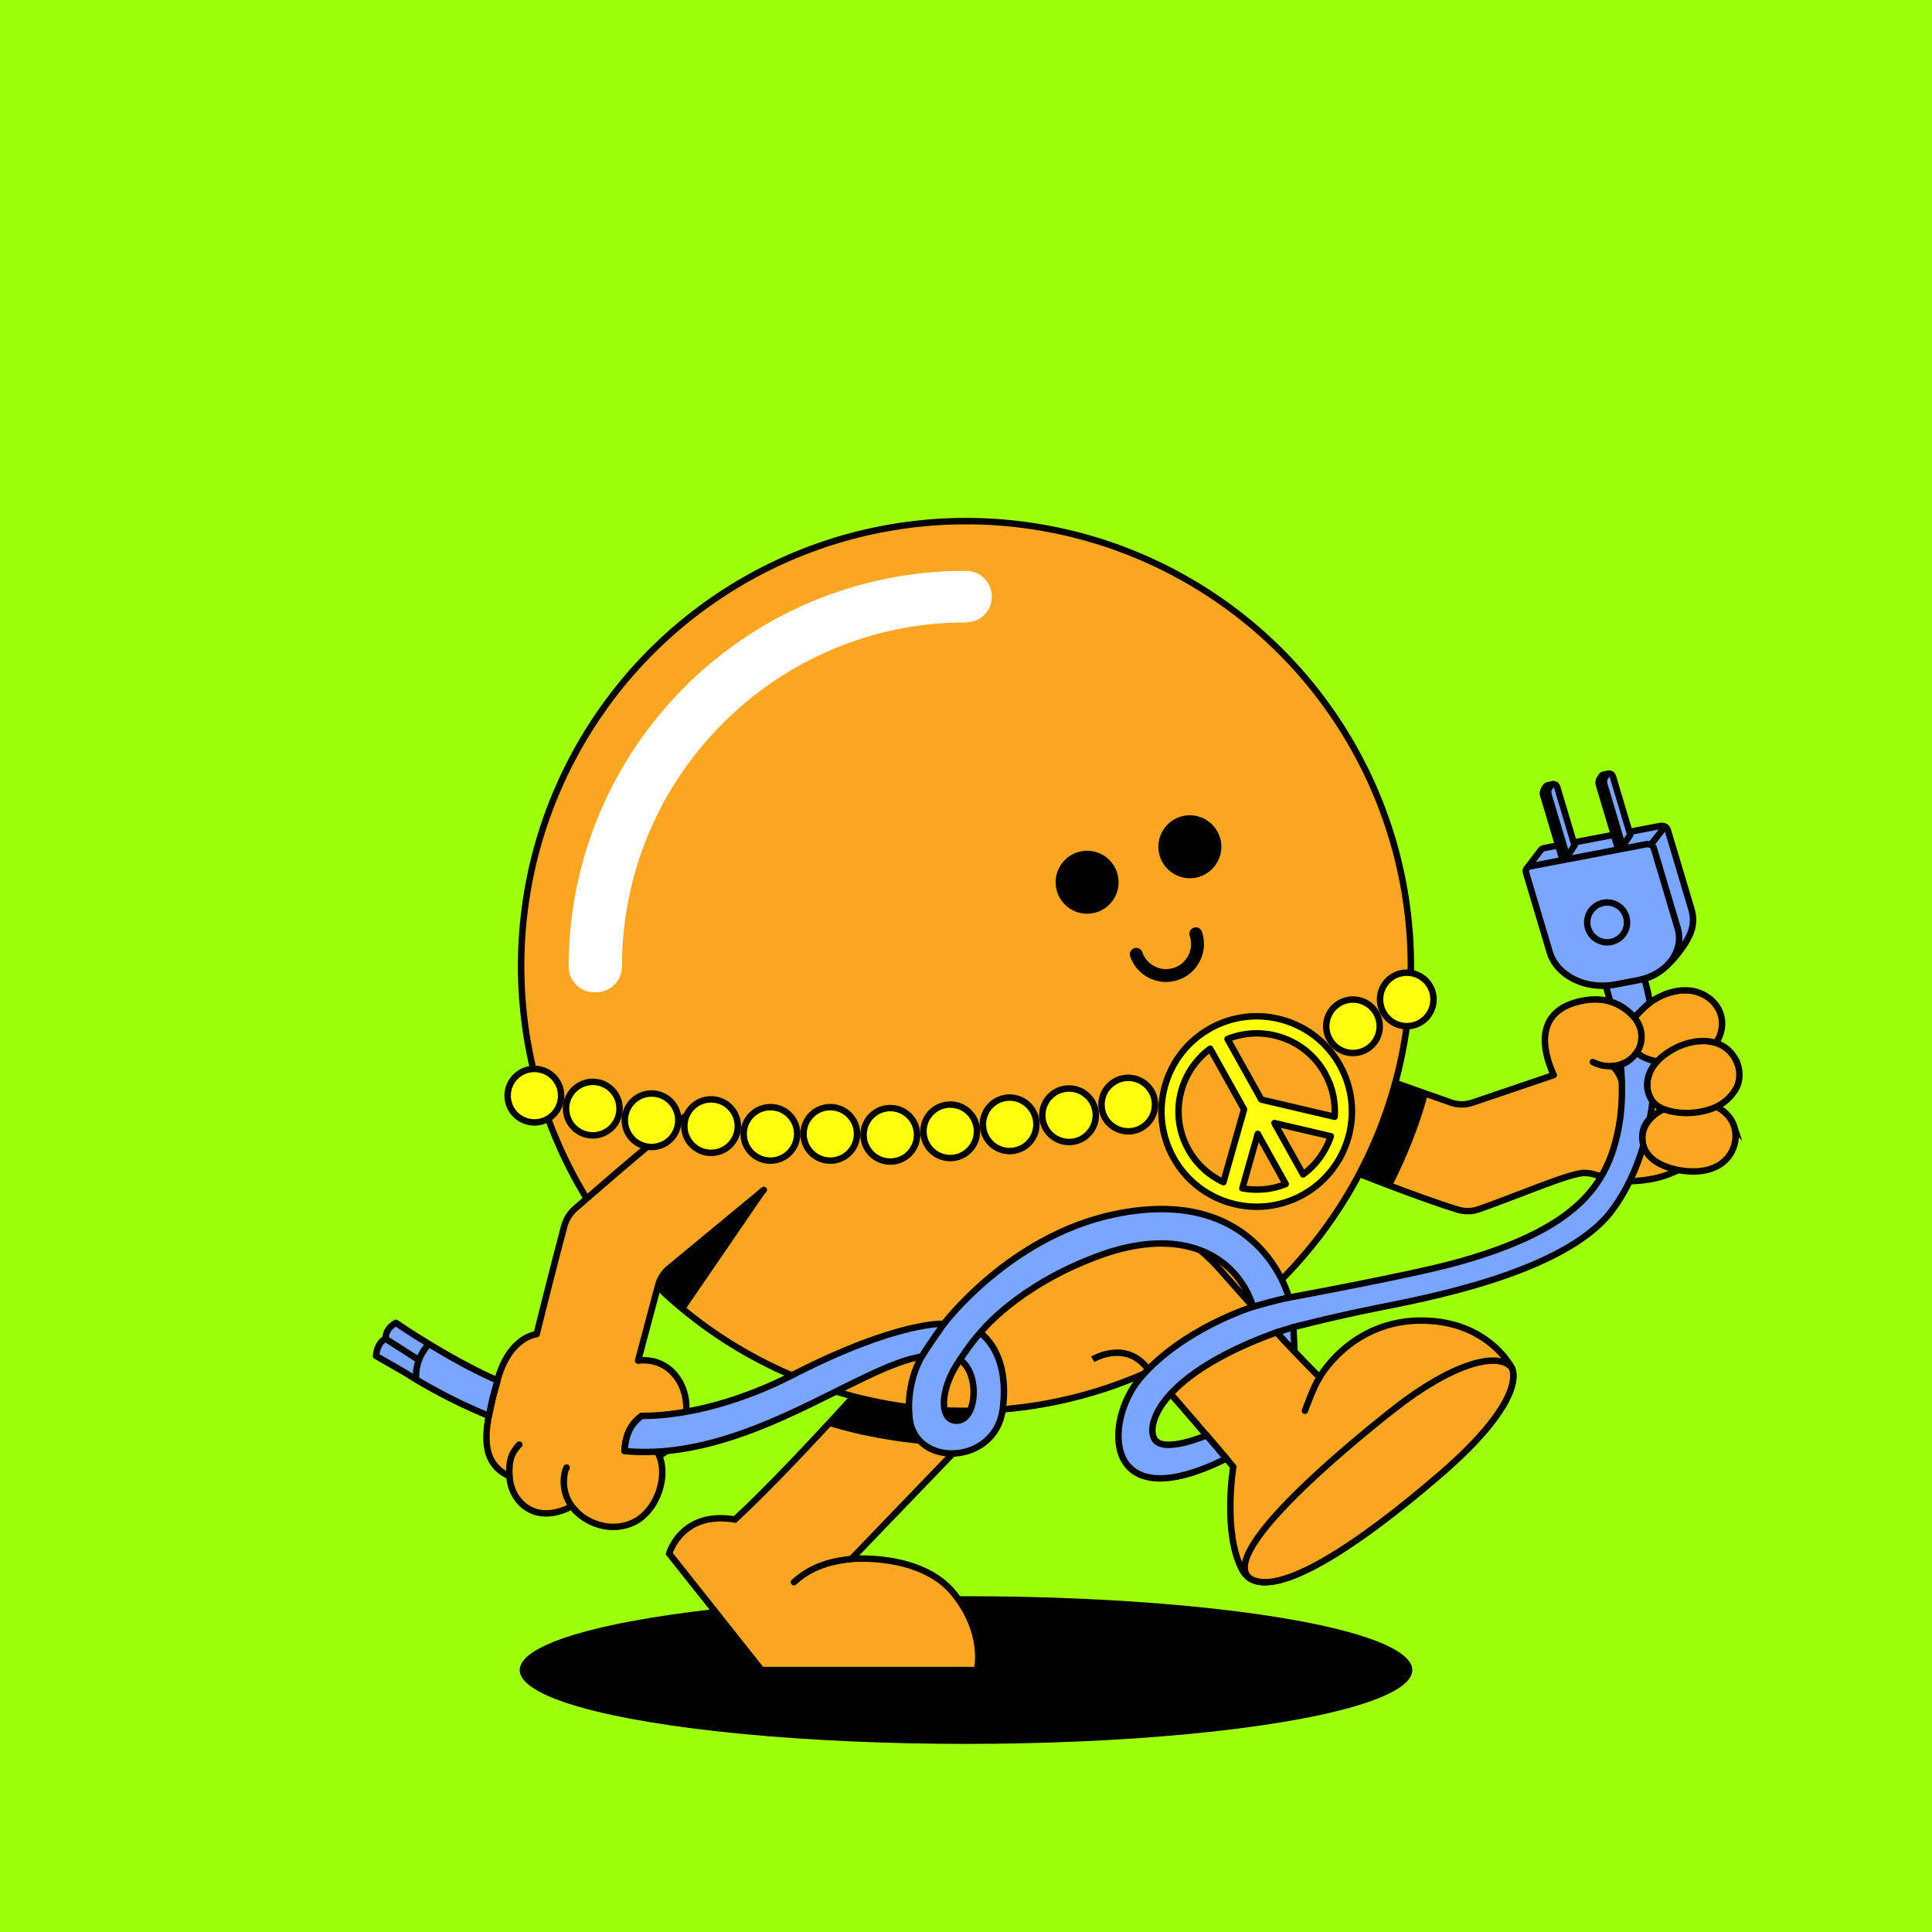 <?xml version="1.0" encoding="UTF-8"?>
<svg xmlns="http://www.w3.org/2000/svg" viewBox="0 0 600 600">
<rect x="0" y="0" width="600" height="600" fill="#333333" stroke="none"/>
<svg id="uuid-c55b6f18-22d9-42e7-94a5-9418063ab399" data-name="BACKGROUND" xmlns="http://www.w3.org/2000/svg" viewBox="0 0 600 600"><defs><style>
      .uuid-65b83bcd-5755-41b5-8f46-23c20c164524 {
        fill: #9dff0c;
      }
    </style></defs><rect class="uuid-65b83bcd-5755-41b5-8f46-23c20c164524" x="-1" y="-1" width="602" height="602"/></svg>
<svg id="uuid-a31a6b4f-e655-4c0b-9290-a675a01244c8" data-name="BODY" xmlns="http://www.w3.org/2000/svg" viewBox="0 0 600 600"><defs><style>
      .uuid-02feae16-15ad-446f-b155-475dfe7ead0f {
        fill: #fff;
      }

      .uuid-8e8e02c1-3774-4aaf-92fb-f3ff81fe8f6d, .uuid-51f9bb77-a202-4295-8587-9b7fab6500b3, .uuid-862d3442-dd45-4bf0-ad6b-177f0e2ee560, .uuid-55d8d9bd-f0f4-492f-ac99-834eda67cd9d, .uuid-3065f46c-b1cc-4fe6-9bdc-7fd254c39b59 {
        stroke: #000;
        stroke-width: 2px;
      }

      .uuid-8e8e02c1-3774-4aaf-92fb-f3ff81fe8f6d, .uuid-862d3442-dd45-4bf0-ad6b-177f0e2ee560, .uuid-55d8d9bd-f0f4-492f-ac99-834eda67cd9d, .uuid-3065f46c-b1cc-4fe6-9bdc-7fd254c39b59 {
        fill: #f9a723;
      }

      .uuid-8e8e02c1-3774-4aaf-92fb-f3ff81fe8f6d, .uuid-55d8d9bd-f0f4-492f-ac99-834eda67cd9d {
        stroke-miterlimit: 10;
      }

      .uuid-51f9bb77-a202-4295-8587-9b7fab6500b3 {
        fill: none;
      }

      .uuid-51f9bb77-a202-4295-8587-9b7fab6500b3, .uuid-862d3442-dd45-4bf0-ad6b-177f0e2ee560, .uuid-55d8d9bd-f0f4-492f-ac99-834eda67cd9d {
        stroke-linecap: round;
      }

      .uuid-51f9bb77-a202-4295-8587-9b7fab6500b3, .uuid-862d3442-dd45-4bf0-ad6b-177f0e2ee560, .uuid-3065f46c-b1cc-4fe6-9bdc-7fd254c39b59 {
        stroke-linejoin: round;
      }
    </style></defs><ellipse cx="300" cy="518.65" rx="138.6" ry="22.93"/><g><path class="uuid-8e8e02c1-3774-4aaf-92fb-f3ff81fe8f6d" d="m319.36,427.14c-1.16,1.05-54.95,57-54.95,57,0,0,21.51-1.95,31.74,10.62,10.23,12.57,7.26,23.89,7.26,23.89h-66.9s-28.69-36.17-28.69-36.17c0,0,3.74-13.4,20.44-10.59,20.9-19.38,55.52-59.13,55.52-59.13l35.59,14.38Z"/><path d="m283.78,412.76l31.28,12.64-3.24,9.5c-2.93,3.03-9.76,10.12-13.64,14.14-11.92,0-27.98-2.13-41.33-6.37,13.95-15.1,26.93-29.92,26.93-29.92Z"/></g><g><path class="uuid-862d3442-dd45-4bf0-ad6b-177f0e2ee560" d="m409.81,359.6c9.2,3.77,29.89,12.05,42.79,16.03,2.11.65,4.41.69,6.5-.04,11.79-4.08,28.47-11.39,33.03-11.32,5.25.08,7.8,3.93,19.88,2.04,13.36-2.1,22.43-11.99,20.93-23.3-4.21-43.28-25.18-26.79-25.18-26.79,0,0-5.84-8.75-18.76-4.82-11.83,3.6-10.2,14.44-6.47,22.47l-25.29,8.58c-2.14.72-4.45.71-6.59-.02l-35.7-12.61"/><path class="uuid-55d8d9bd-f0f4-492f-ac99-834eda67cd9d" d="m533.36,312.82c2.5,3.94,1.62,9.14-1.57,12.4-2.47,2.53-5.88,3.88-9.32,4.4-2.8.43-5.7.42-8.49-.08-2.14-.39-4.29-1.1-5.79-2.75-1.66-1.83-2.27-4.46-1.98-6.87.51-4.17,3.84-7.14,7.22-9.26,3.17-1.98,6.86-3.26,10.64-3.09,3.8.18,7.36,2.19,9.3,5.24Z"/><path class="uuid-55d8d9bd-f0f4-492f-ac99-834eda67cd9d" d="m538.57,349.84c.97,3.03.32,6.43-1.5,9.01-3.77,5.33-11.17,5.65-16.96,4.27-3.31-.79-6.69-2.21-8.67-5.13-3.13-4.61-.82-9.79,3.48-12.56,2.58-1.66,5.61-2.67,8.63-3.14,5.73-.89,13.1,1.51,15.03,7.56Z"/><path class="uuid-55d8d9bd-f0f4-492f-ac99-834eda67cd9d" d="m538.71,328.53c1.8,2.99,2.06,6.89.22,9.9-1.95,3.2-4.94,5.25-8.49,6.28-3.66,1.07-7.64,1.27-11.4.44-2.25-.5-4.53-1.38-5.96-3.28-1.86-2.47-1.89-5.68-.85-8.49,1.2-3.24,4.17-5.69,7.09-7.37,6.15-3.56,15.21-4.43,19.39,2.52Z"/><path class="uuid-55d8d9bd-f0f4-492f-ac99-834eda67cd9d" d="m501.85,311.68s9.27,3.84,7.77,12.02c-1.04,5.68-8.17,9.55-14.94,6.13"/><path class="uuid-51f9bb77-a202-4295-8587-9b7fab6500b3" d="m500.67,331.08c2.41,1.63,5.11,8.04,3.4,14.42"/><path d="m443.44,339.88c-2.88,10.58-6.94,20.23-11.17,28.59-10.17-3.78-21.16-9.53-27-11.93l11.83-26.02,26.35,9.36Z"/></g><g><circle class="uuid-8e8e02c1-3774-4aaf-92fb-f3ff81fe8f6d" cx="300" cy="300" r="138.16"/><path class="uuid-02feae16-15ad-446f-b155-475dfe7ead0f" d="m184.58,308.17c-4.41,0-7.98-3.57-7.98-7.98,0-67.74,55.11-122.86,122.86-122.86,4.41,0,7.98,3.57,7.98,7.98s-3.57,7.98-7.98,7.98c-58.94,0-106.9,47.95-106.9,106.9,0,4.41-3.57,7.98-7.98,7.98Z"/></g><path class="uuid-51f9bb77-a202-4295-8587-9b7fab6500b3" d="m264.41,484.14c-4.06.49-11.49,1.36-17.85,7.23"/><path class="uuid-02feae16-15ad-446f-b155-475dfe7ead0f" d="m185.17,308.14c-4.41,0-7.98-3.57-7.98-7.98,0-67.74,55.11-122.86,122.86-122.86,4.41,0,7.98,3.57,7.98,7.98s-3.57,7.98-7.98,7.98c-58.94,0-106.9,47.95-106.9,106.9,0,4.41-3.57,7.98-7.98,7.98Z"/><path d="m203.75,397.46l34.2-27.46-24.86,36.3c-6.73-5.1-3.66-2.61-9.34-8.83Z"/><path class="uuid-3065f46c-b1cc-4fe6-9bdc-7fd254c39b59" d="m323.72,387.31c19.14-13.4,39.15-11.3,55.52,7.36,19.6,22.35,30.57,33.06,30.57,33.06,0,0,10.74-19.34,34.77-17.5,18.26,1.4,24.84,14.43,24.84,14.43,0,0,6.21,8.82-22.45,33.5-28.66,24.68-54.93,40.92-61.14,29.46-6.21-11.46-2.82-32.1-2.82-32.1,0,0-22.02-26.09-27.94-32.01-6.79-6.79-15.71-1.36-15.71-1.36"/><path class="uuid-8e8e02c1-3774-4aaf-92fb-f3ff81fe8f6d" d="m446.97,458.17c-25.89,22.29-49.82,37.69-58.79,32.02-9.77-7.44,26.84-38.54,44.88-52.7,18.04-14.16,32.17-17.82,36.36-12.81,0,0,6.21,8.82-22.45,33.5Z"/><path class="uuid-51f9bb77-a202-4295-8587-9b7fab6500b3" d="m409.81,427.74c-1.89,2.86-4.55,10.38-4.55,10.38"/><g><path class="uuid-862d3442-dd45-4bf0-ad6b-177f0e2ee560" d="m214.11,345.7c-8.05,5.83-25.34,20.79-35.52,29.67-1.67,1.45-2.82,3.41-3.39,5.55-3.14,11.67-8.55,33.44-8.55,33.44,0,0-8.42.58-12.19,14.35-3.64,13.3-6.64,25.06,3.77,29.75.35,7.47,7.51,15.45,19.2,9.41.14-.06,1.32,1.32,1.44,1.45,2.64,2.7,6.36,4.45,10.13,4.81,3.65.36,7.61-.67,10.43-3.08,3.29-2.81,5.4-6.94,6.05-11.2.4-2.61.26-5.31-.75-7.78,0,0,6.2-2.51,8.05-11.34,1.99-9.49-4.22-19.42-14.62-18.18l6.17-23.11c.51-2.2,1.74-4.16,3.49-5.59l29.38-24.3"/><path class="uuid-51f9bb77-a202-4295-8587-9b7fab6500b3" d="m204.73,452.06c-1.37-3.47-5.39-7.08-9-6.88"/><path class="uuid-51f9bb77-a202-4295-8587-9b7fab6500b3" d="m178.86,469.3c-5.16-5.27-3.82-11.97-2.9-13.54"/><path class="uuid-51f9bb77-a202-4295-8587-9b7fab6500b3" d="m158.22,458.45c-.27-5.22.73-7.32,3.06-9.83"/><path class="uuid-51f9bb77-a202-4295-8587-9b7fab6500b3" d="m193.93,450.63c.14-2.07.48-4.16,1.32-6.06.85-1.95,2.36-3.88,4.31-4.85"/></g></svg>
<svg id="uuid-1cc09208-f3e2-41e0-bf45-a113ad3f9612" data-name="BODY" xmlns="http://www.w3.org/2000/svg" viewBox="0 0 600 600"><defs><style>
      .uuid-b1fb9c84-9278-4c3a-8295-76e21ab76bac {
        fill: none;
        stroke: #000;
        stroke-linecap: round;
        stroke-miterlimit: 10;
        stroke-width: 4px;
      }
    </style></defs><circle cx="369.54" cy="262.94" r="9.78" transform="translate(-8.58 12.49) rotate(-1.91)"/><path class="uuid-b1fb9c84-9278-4c3a-8295-76e21ab76bac" d="m352.87,296.37c1.76,5.11,7.33,7.82,12.44,6.06,5.11-1.76,7.82-7.33,6.06-12.44"/><circle cx="337.63" cy="273.96" r="9.78" transform="translate(-8.96 11.43) rotate(-1.91)"/></svg>
<svg id="uuid-1814dd4d-896f-43a9-8cc5-9df7690e94a2" data-name="BACKGROUND" xmlns="http://www.w3.org/2000/svg" viewBox="0 0 600 600"><defs><style>
      .uuid-3be35196-23eb-415c-bbdf-01577589215b {
        fill: #ffff0d;
        stroke: #000;
        stroke-linecap: round;
        stroke-linejoin: round;
        stroke-width: 2px;
      }
    </style></defs><path class="uuid-3be35196-23eb-415c-bbdf-01577589215b" d="m375.86,319.37c-14.26,7.96-19.36,25.98-11.4,40.24,7.96,14.26,25.98,19.36,40.24,11.4,14.26-7.96,19.36-25.98,11.4-40.24-7.96-14.26-25.98-19.36-40.24-11.4Zm-.03,6.32l10.52,18.84-6.41,22.61c-4.44-2.08-8.29-5.52-10.86-10.12-6.02-10.78-2.93-24.18,6.75-31.33Zm9.99,43.35l4.79-16.89,8.69,15.57c-4.39,1.76-9.06,2.15-13.48,1.32Zm18.87-4.32l-8.9-15.94,17.51,4.1c-1.55,4.62-4.47,8.8-8.6,11.84Zm9.8-17.89l-22.77-5.34-10.5-18.81c11.18-4.52,24.23-.12,30.26,10.68,2.38,4.26,3.33,8.94,3.02,13.47Z"/><circle class="uuid-3be35196-23eb-415c-bbdf-01577589215b" cx="420.18" cy="318.72" r="8.31"/><circle class="uuid-3be35196-23eb-415c-bbdf-01577589215b" cx="436.89" cy="310.38" r="8.31"/><circle class="uuid-3be35196-23eb-415c-bbdf-01577589215b" cx="350.39" cy="343.04" r="8.31"/><circle class="uuid-3be35196-23eb-415c-bbdf-01577589215b" cx="332" cy="346.35" r="8.31"/><circle class="uuid-3be35196-23eb-415c-bbdf-01577589215b" cx="313.56" cy="349.17" r="8.31"/><circle class="uuid-3be35196-23eb-415c-bbdf-01577589215b" cx="295.1" cy="351.34" r="8.31"/><circle class="uuid-3be35196-23eb-415c-bbdf-01577589215b" cx="276.49" cy="352.43" r="8.31"/><circle class="uuid-3be35196-23eb-415c-bbdf-01577589215b" cx="257.85" cy="352.14" r="8.31"/><circle class="uuid-3be35196-23eb-415c-bbdf-01577589215b" cx="239.26" cy="352.14" r="8.31"/><circle class="uuid-3be35196-23eb-415c-bbdf-01577589215b" cx="220.83" cy="349.72" r="8.31"/><circle class="uuid-3be35196-23eb-415c-bbdf-01577589215b" cx="202.35" cy="347.91" r="8.31"/><circle class="uuid-3be35196-23eb-415c-bbdf-01577589215b" cx="184.1" cy="344.29" r="8.31"/><circle class="uuid-3be35196-23eb-415c-bbdf-01577589215b" cx="165.96" cy="340.27" r="8.31"/></svg>
<svg id="uuid-450fdecb-733e-48b4-b0a4-0ab574031883" data-name="BODY" xmlns="http://www.w3.org/2000/svg" viewBox="0 0 600 600"><defs><style>
      .uuid-068101b7-7fbf-4e92-86bc-660a3f256797 {
        fill: #7aa6ff;
      }

      .uuid-068101b7-7fbf-4e92-86bc-660a3f256797, .uuid-8211c350-dcfc-4db5-8deb-9ae37e4bdaf2 {
        stroke: #000;
        stroke-linecap: round;
        stroke-linejoin: round;
        stroke-width: 2px;
      }

      .uuid-8211c350-dcfc-4db5-8deb-9ae37e4bdaf2 {
        fill: none;
      }
    </style></defs><g id="uuid-646dc1e2-07ae-409b-aec3-9c03ac390205" data-name="uuid-f5c00d25-8460-49cf-b64c-50f57d72c6be"><g id="uuid-9a962497-8755-4ac0-b66c-d171e128c02a" data-name="uuid-8849d8e3-d3e6-4da8-a11f-9a3bbb4f63ac"><g><g><g><path class="uuid-068101b7-7fbf-4e92-86bc-660a3f256797" d="m153.02,434.09c.3-1.14.97-3.55,1.49-5.37-.02,0-.04-.02-.05-.02-15.17-6.61-31.48-17.86-31.48-17.86,0,0-3.24,1.42-3.24,4.92-2.76,1.28-2.97,5.33-2.97,5.33l9.54,5.49s9.98,6.74,25.53,13.16c.37-1.92.89-4.49,1.19-5.65h0Z"/><path class="uuid-068101b7-7fbf-4e92-86bc-660a3f256797" d="m514.62,329.65s-3.89-.54-6.34-2.76c0,0-2.14,3.07-4.98,3.77,0,0,1.29,9.75-.66,19.77-3.39,17.48-12.68,31.31-50.54,41.73-14.33,3.94-51.82,10.82-51.82,10.82,0,0-8.89-35.45-54.32-25.85-32.4,6.84-52.82,33.98-52.82,33.98,0,0-14.34-.9-47.25,16.03-14.09,7.25-31.44,12.57-46.32,12.58-.12,0-.25,0-.37,0-1.3,1.04-2.85,2.57-3.8,4.57-.96,2.01-1.32,4.44-1.44,6.35,37.3,3.55,72.47-26.25,92.29-29.35,0,0-4.98,7.83-3.79,19.04,1.65,15.61,26.64,14.68,28.94-2.63,2.38-17.9-6.99-23.76-6.99-23.76,0,0,11.02-14.36,36.61-23.87,25.58-9.51,42.8-.63,48.16,15.74,0,0-21.58,6.61-34.88,21.92-11.73,13.51-12.16,44.54,26.56,25.23l-6.14-7.21s-13.39,5.75-16.17,1.2c-2.78-4.55,1.87-20.14,37.89-33.18l5.57,5.95s-.14-4.31-.34-7.55c0,0,11.46-3.02,25.48-5.85,14.02-2.83,58.58-10.77,73.28-30.19,4.81-6.35,7.92-13.54,9.93-20.33-.85-3.45-.09-6.28,2.03-8.45.35-1.84.62-3.6.83-5.25-4.47-6.74,1.39-12.45,1.39-12.45h0Zm-216.94,111.53c-5.8.81-6.44-9.03.43-18.88,6.13,4.04,5.36,18.07-.43,18.88Z"/></g><path class="uuid-068101b7-7fbf-4e92-86bc-660a3f256797" d="m286.23,421.29s2.05-3.32,6.89-10.18"/><path class="uuid-068101b7-7fbf-4e92-86bc-660a3f256797" d="m304.38,413.94c-2.9,3.17-6.27,8.36-6.27,8.36"/><path class="uuid-068101b7-7fbf-4e92-86bc-660a3f256797" d="m389.15,405.82s7.3-2.13,11.11-2.83"/><line class="uuid-8211c350-dcfc-4db5-8deb-9ae37e4bdaf2" x1="396.43" y1="413.77" x2="401.66" y2="412.17"/><path class="uuid-068101b7-7fbf-4e92-86bc-660a3f256797" d="m133.19,417.4c-4.76,5.04-3.95,11.03-3.95,11.03"/><line class="uuid-8211c350-dcfc-4db5-8deb-9ae37e4bdaf2" x1="119.73" y1="415.76" x2="130.09" y2="422.39"/><g><path class="uuid-068101b7-7fbf-4e92-86bc-660a3f256797" d="m500.03,311.03s-1.76-7.04-2.91-9.74l12.07-2.02s2.26,6.34,3.21,12.07c0,0-3.49,2.96-4.78,4.7,0,0-2.95-3.76-7.58-5.01h0Z"/><path class="uuid-068101b7-7fbf-4e92-86bc-660a3f256797" d="m479.68,263.35l35.88-6.83c1.06-.2,2.12.33,2.37,1.18l7.4,24.82c.71,2.39.59,4.78-.22,6.97-1.65,4.47-8.33,13.26-14.38,14.41l-4.86-3.8c-9.02,1.72-18.08-2.77-20.24-10.03l-11.57-20.23c1.24-1.63,4.15-5.46,4.42-5.81.26-.33.68-.59,1.2-.68h0Z"/><path class="uuid-068101b7-7fbf-4e92-86bc-660a3f256797" d="m475.35,269.02l35.88-6.83c1.06-.2,2.12.33,2.37,1.18l7.4,24.82c2.16,7.25-3.39,14.52-12.41,16.24l-7.06,1.34c-9.02,1.72-18.08-2.77-20.24-10.03l-7.4-24.82c-.25-.85.4-1.7,1.46-1.9Z"/><g><path class="uuid-068101b7-7fbf-4e92-86bc-660a3f256797" d="m486.66,266.05l-1.61.31-5.75-19.27c-.22-.74-.12-1.5.27-2.08l.52-.77c.14-.21.34-.33.55-.38.52-.11,1.13-.22,1.62-.31l4.39,22.5h0Z"/><path class="uuid-068101b7-7fbf-4e92-86bc-660a3f256797" d="m489,262.54l-2.35,3.51-5.75-19.27c-.22-.74-.12-1.5.27-2.08l.52-.77c.48-.71,1.64-.42,1.9.48l5.41,18.13h0Z"/><line class="uuid-8211c350-dcfc-4db5-8deb-9ae37e4bdaf2" x1="479.2" y1="246.52" x2="480.74" y2="246.23"/></g><g><path class="uuid-068101b7-7fbf-4e92-86bc-660a3f256797" d="m503.95,262.76l-1.61.31-5.75-19.27c-.22-.74-.12-1.5.27-2.08l.52-.77c.14-.21.34-.33.55-.38.52-.11,1.13-.22,1.62-.31l4.39,22.5h0Z"/><path class="uuid-068101b7-7fbf-4e92-86bc-660a3f256797" d="m506.3,259.25l-2.35,3.51-5.75-19.27c-.22-.74-.12-1.5.27-2.08l.52-.77c.48-.71,1.64-.42,1.9.48l5.41,18.13h0Z"/><line class="uuid-8211c350-dcfc-4db5-8deb-9ae37e4bdaf2" x1="496.49" y1="243.23" x2="498.04" y2="242.93"/></g><line class="uuid-8211c350-dcfc-4db5-8deb-9ae37e4bdaf2" x1="517.06" y1="256.72" x2="512.65" y2="262.36"/></g></g><circle class="uuid-068101b7-7fbf-4e92-86bc-660a3f256797" cx="499.11" cy="286.46" r="6.19"/></g></g></g></svg>
</svg>